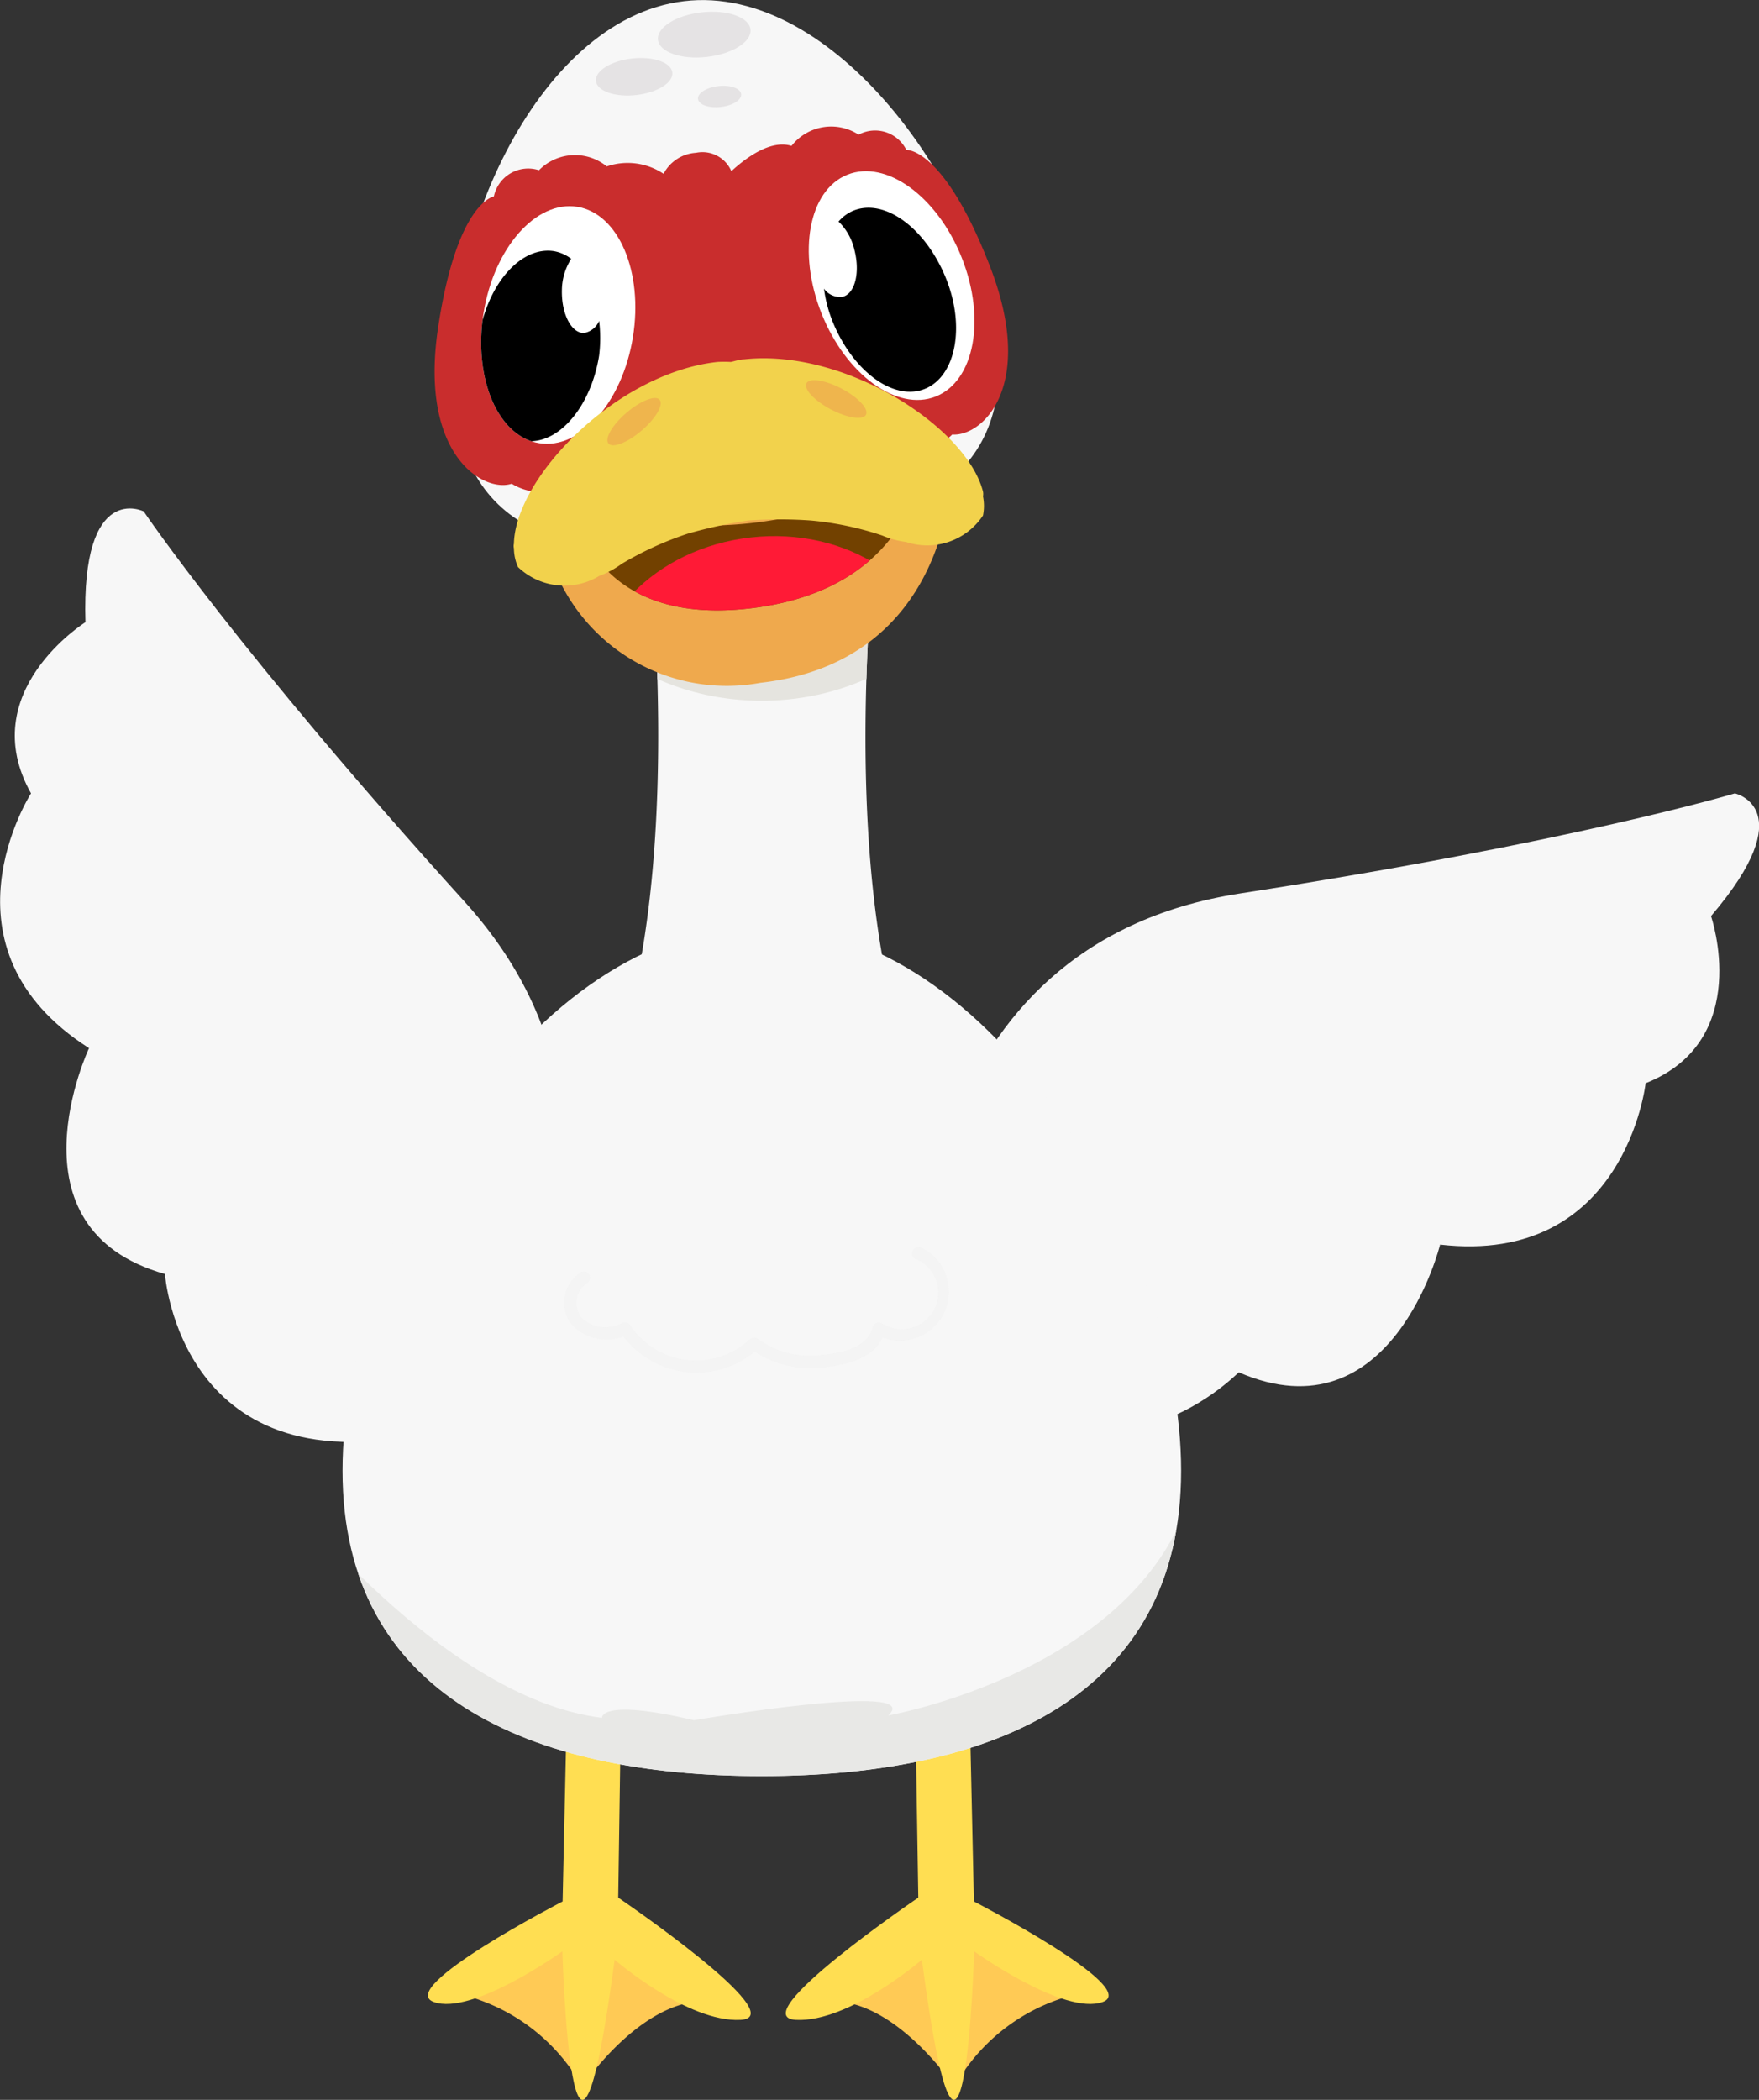 <svg xmlns="http://www.w3.org/2000/svg" xmlns:xlink="http://www.w3.org/1999/xlink" viewBox="82.82 54.77 73.69 87.95"><rect x="82.82" y="54.77" width="73.69" height="87.95" fill="#333333" stroke="none"/><defs><style>.cls-1{fill:#f7f7f7;}.cls-2{fill:#fff;}.cls-3{fill:#724100;}.cls-4{fill:#ffca55;}.cls-5{fill:#ffde52;}.cls-6{clip-path:url(#clip-path);}.cls-7{fill:#e5e4df;}.cls-8{fill:#c92d2d;}.cls-9{clip-path:url(#clip-path-2);}.cls-10{clip-path:url(#clip-path-3);}.cls-11{fill:#e5e3e4;}.cls-12{fill:#efa94d;}.cls-13{clip-path:url(#clip-path-4);}.cls-14{fill:#ff1a36;}.cls-15{fill:#f2d24c;}.cls-16{fill:#efb54d;}.cls-17{clip-path:url(#clip-path-5);}.cls-18{fill:#e8e8e6;}.cls-19{opacity:0.21;}.cls-20{fill:#e5e5e5;}</style><clipPath id="clip-path"><path class="cls-1" d="M121.45,100.59C117.16,91,120,73,120,73l-5.2-4.25v-.07l0,0,0,0v.07L109.49,73s2.81,18-1.47,27.63a7,7,0,0,0,6.67,4.31h.09A7,7,0,0,0,121.45,100.59Z"/></clipPath><clipPath id="clip-path-2"><ellipse class="cls-2" cx="105.63" cy="68.35" rx="5" ry="3.16" transform="matrix(0.16, -0.99, 0.99, 0.16, 21.64, 162.02)"/></clipPath><clipPath id="clip-path-3"><ellipse class="cls-2" cx="120.17" cy="66.73" rx="3.16" ry="5" transform="translate(-16.16 49.21) rotate(-21.72)"/></clipPath><clipPath id="clip-path-4"><path class="cls-3" d="M106.82,75.88a17.46,17.46,0,0,0,14.61-1.63s-.35,5.19-7.17,6S106.82,75.88,106.82,75.88Z"/></clipPath><clipPath id="clip-path-5"><path class="cls-1" d="M132.3,116.37c0,9.42-7.86,12.79-17.57,12.79s-17.56-3.37-17.56-12.79S105,93.54,114.73,93.54,132.3,107,132.3,116.37Z"/></clipPath></defs><g id="Layer_1" data-name="Layer 1"><path class="cls-1" d="M101.12,114.68c1-.24,10.59-11.74,1.15-22.16S88.84,76.19,88.84,76.19s-2.62-1.31-2.44,4.64c0,0-4.67,2.92-2.28,7.17,0,0-4.16,6.47,2.43,10.67,0,0-3.58,7.56,3.18,9.46C89.73,108.13,90.37,117.35,101.12,114.68Z"/><path class="cls-1" d="M121.72,110.13c-.61-.81-.83-15.8,13.06-17.94S155.5,88,155.5,88s2.85.63-1,5.14c0,0,1.79,5.2-2.74,7,0,0-.85,7.65-8.61,6.76,0,0-2,8.13-8.43,5.35C134.69,112.21,128.38,119,121.72,110.13Z"/><path class="cls-4" d="M101.46,138.17a8,8,0,0,1,5.75,4s3.22-4.85,6.51-3.27l-6.91-4.18Z"/><path class="cls-5" d="M106.39,134.41l.17-7.69,2.27,0-.11,7.53s7.36,5,5.13,5.12-5.28-2.52-5.28-2.52c-1.79,13.41-2.19-.35-2.19-.35s-3.77,2.71-5.39,2.12S106.39,134.41,106.39,134.41Z"/><path class="cls-4" d="M128.55,138.17a8,8,0,0,0-5.75,4s-3.22-4.85-6.51-3.27l6.91-4.18Z"/><path class="cls-5" d="M123.62,134.41l-.17-7.69-2.28,0,.12,7.53s-7.36,5-5.13,5.12,5.28-2.52,5.28-2.52c1.78,13.41,2.19-.35,2.19-.35s3.77,2.71,5.39,2.12S123.62,134.41,123.62,134.41Z"/><path class="cls-1" d="M121.45,100.59C117.16,91,120,73,120,73l-5.2-4.25v-.07l0,0,0,0v.07L109.49,73s2.81,18-1.47,27.63a7,7,0,0,0,6.67,4.31h.09A7,7,0,0,0,121.45,100.59Z"/><g class="cls-6"><ellipse class="cls-7" cx="114.73" cy="76.13" rx="9.41" ry="7.99"/></g><path class="cls-1" d="M124.6,69c.7,6.29-4.29,7.87-10.58,8.58s-11.51.26-12.21-6,3.37-16,9.66-16.76S123.9,62.71,124.6,69Z"/><path class="cls-8" d="M124.29,65.92c-1.94-5-3.5-4.87-3.5-4.87a1.46,1.46,0,0,0-2-.64,2.11,2.11,0,0,0-2.81.47c-.87-.27-1.9.49-2.52,1.06a1.32,1.32,0,0,0-1.48-.77,1.64,1.64,0,0,0-1.36.88,2.71,2.71,0,0,0-2.38-.31,2.11,2.11,0,0,0-2.84.16A1.47,1.47,0,0,0,103.51,63s-1.55.22-2.34,5.52,1.9,6.9,3.09,6.51c0,0,1.92,1.32,3.47-1.16a4,4,0,0,0,2.36-2.76,1.94,1.94,0,0,0,2.22-.39,1.43,1.43,0,0,0,1.74-.1,2,2,0,0,0,2.12-.19,4,4,0,0,0,2.9,2.18c2.06,2.07,3.64.36,3.64.36C124,73.06,126.23,70.92,124.29,65.92Z"/><ellipse class="cls-2" cx="105.63" cy="68.35" rx="5" ry="3.16" transform="matrix(0.16, -0.99, 0.99, 0.16, 21.64, 162.02)"/><g class="cls-9"><path d="M107.28,68.72c-.53,0-.94-.81-.92-1.79a2.49,2.49,0,0,1,.39-1.32,1.67,1.67,0,0,0-.72-.32c-1.39-.22-2.79,1.38-3.14,3.57s.5,4.15,1.89,4.37,2.79-1.38,3.14-3.57a5.94,5.94,0,0,0,0-1.45A.85.85,0,0,1,107.28,68.72Z"/></g><ellipse class="cls-2" cx="120.17" cy="66.73" rx="3.16" ry="5" transform="translate(-16.16 49.21) rotate(-21.72)"/><g class="cls-10"><path d="M118.12,67.2c.51-.12.74-1,.5-1.94a2.39,2.39,0,0,0-.67-1.21,1.66,1.66,0,0,1,.63-.46c1.31-.52,3,.73,3.85,2.79s.43,4.16-.87,4.68-3-.73-3.85-2.8a5.7,5.7,0,0,1-.37-1.4A.82.82,0,0,0,118.12,67.2Z"/></g><ellipse class="cls-11" cx="109.39" cy="57.98" rx="1.61" ry="0.77" transform="translate(-5.76 12.5) rotate(-6.37)"/><ellipse class="cls-11" cx="112.97" cy="58.8" rx="0.91" ry="0.44" transform="translate(-5.83 12.91) rotate(-6.37)"/><ellipse class="cls-11" cx="112.33" cy="56.21" rx="1.95" ry="0.94" transform="translate(-5.55 12.82) rotate(-6.37)"/><path class="cls-12" d="M105.58,76.9a7.78,7.78,0,0,0,9.09,6.47c8-.9,8-8.79,8-8.79Z"/><path class="cls-3" d="M106.82,75.88a17.46,17.46,0,0,0,14.61-1.63s-.35,5.19-7.17,6S106.82,75.88,106.82,75.88Z"/><g class="cls-13"><ellipse class="cls-14" cx="114.95" cy="83.28" rx="7.32" ry="6.05" transform="translate(-8.53 13.28) rotate(-6.37)"/></g><path class="cls-15" d="M124,75.56a.51.51,0,0,0,0-.2c-.68-2.68-5.75-6-10-5.54-.18,0-.37.07-.56.11a5.43,5.43,0,0,0-.57,0c-4.24.47-8.46,4.84-8.52,7.61a.44.44,0,0,0,0,.2,2,2,0,0,0,.17.78,2.82,2.82,0,0,0,3.41.37,3.85,3.85,0,0,0,.93-.5,13.84,13.84,0,0,1,2.78-1.27,19.93,19.93,0,0,1,2.54-.55,18.62,18.62,0,0,1,2.6,0,13.08,13.08,0,0,1,3,.63,3.77,3.77,0,0,0,1,.27A2.8,2.8,0,0,0,124,76.36,2,2,0,0,0,124,75.56Z"/><ellipse class="cls-16" cx="109.38" cy="72.42" rx="1.41" ry="0.49" transform="translate(-20.8 88.58) rotate(-40.58)"/><ellipse class="cls-16" cx="117.85" cy="71.48" rx="0.49" ry="1.41" transform="translate(-0.39 142.31) rotate(-62.16)"/><path class="cls-1" d="M132.3,116.37c0,9.42-7.86,12.79-17.57,12.79s-17.56-3.37-17.56-12.79S105,93.54,114.73,93.54,132.3,107,132.3,116.37Z"/><g class="cls-17"><path class="cls-18" d="M94.65,117.15s6.64,8.74,13.39,9.57c0,0-.11-.83,3.85.1,0,0,9.75-1.66,8.14-.2,0,0,12.43-2.19,13.07-11.45h3.11v18.21H95.61Z"/></g><g class="cls-19"><path class="cls-20" d="M107.16,108.06a1.5,1.5,0,0,0-.46,2.1,2,2,0,0,0,2.46.49l-.36-.1a3.84,3.84,0,0,0,5.8.69h-.37a4.35,4.35,0,0,0,3.34.77c.94-.12,2.08-.47,2.32-1.52l-.39.16a2.05,2.05,0,1,0,1.92-3.62c-.3-.15-.56.31-.26.46a1.53,1.53,0,1,1-1.39,2.71.27.27,0,0,0-.39.15c-.21.9-1.36,1.1-2.14,1.17a3.68,3.68,0,0,1-2.64-.65.28.28,0,0,0-.37,0,3.31,3.31,0,0,1-5-.58.27.27,0,0,0-.36-.1,1.44,1.44,0,0,1-1.69-.23,1,1,0,0,1,.23-1.45.26.26,0,0,0-.27-.45Z"/></g></g></svg>